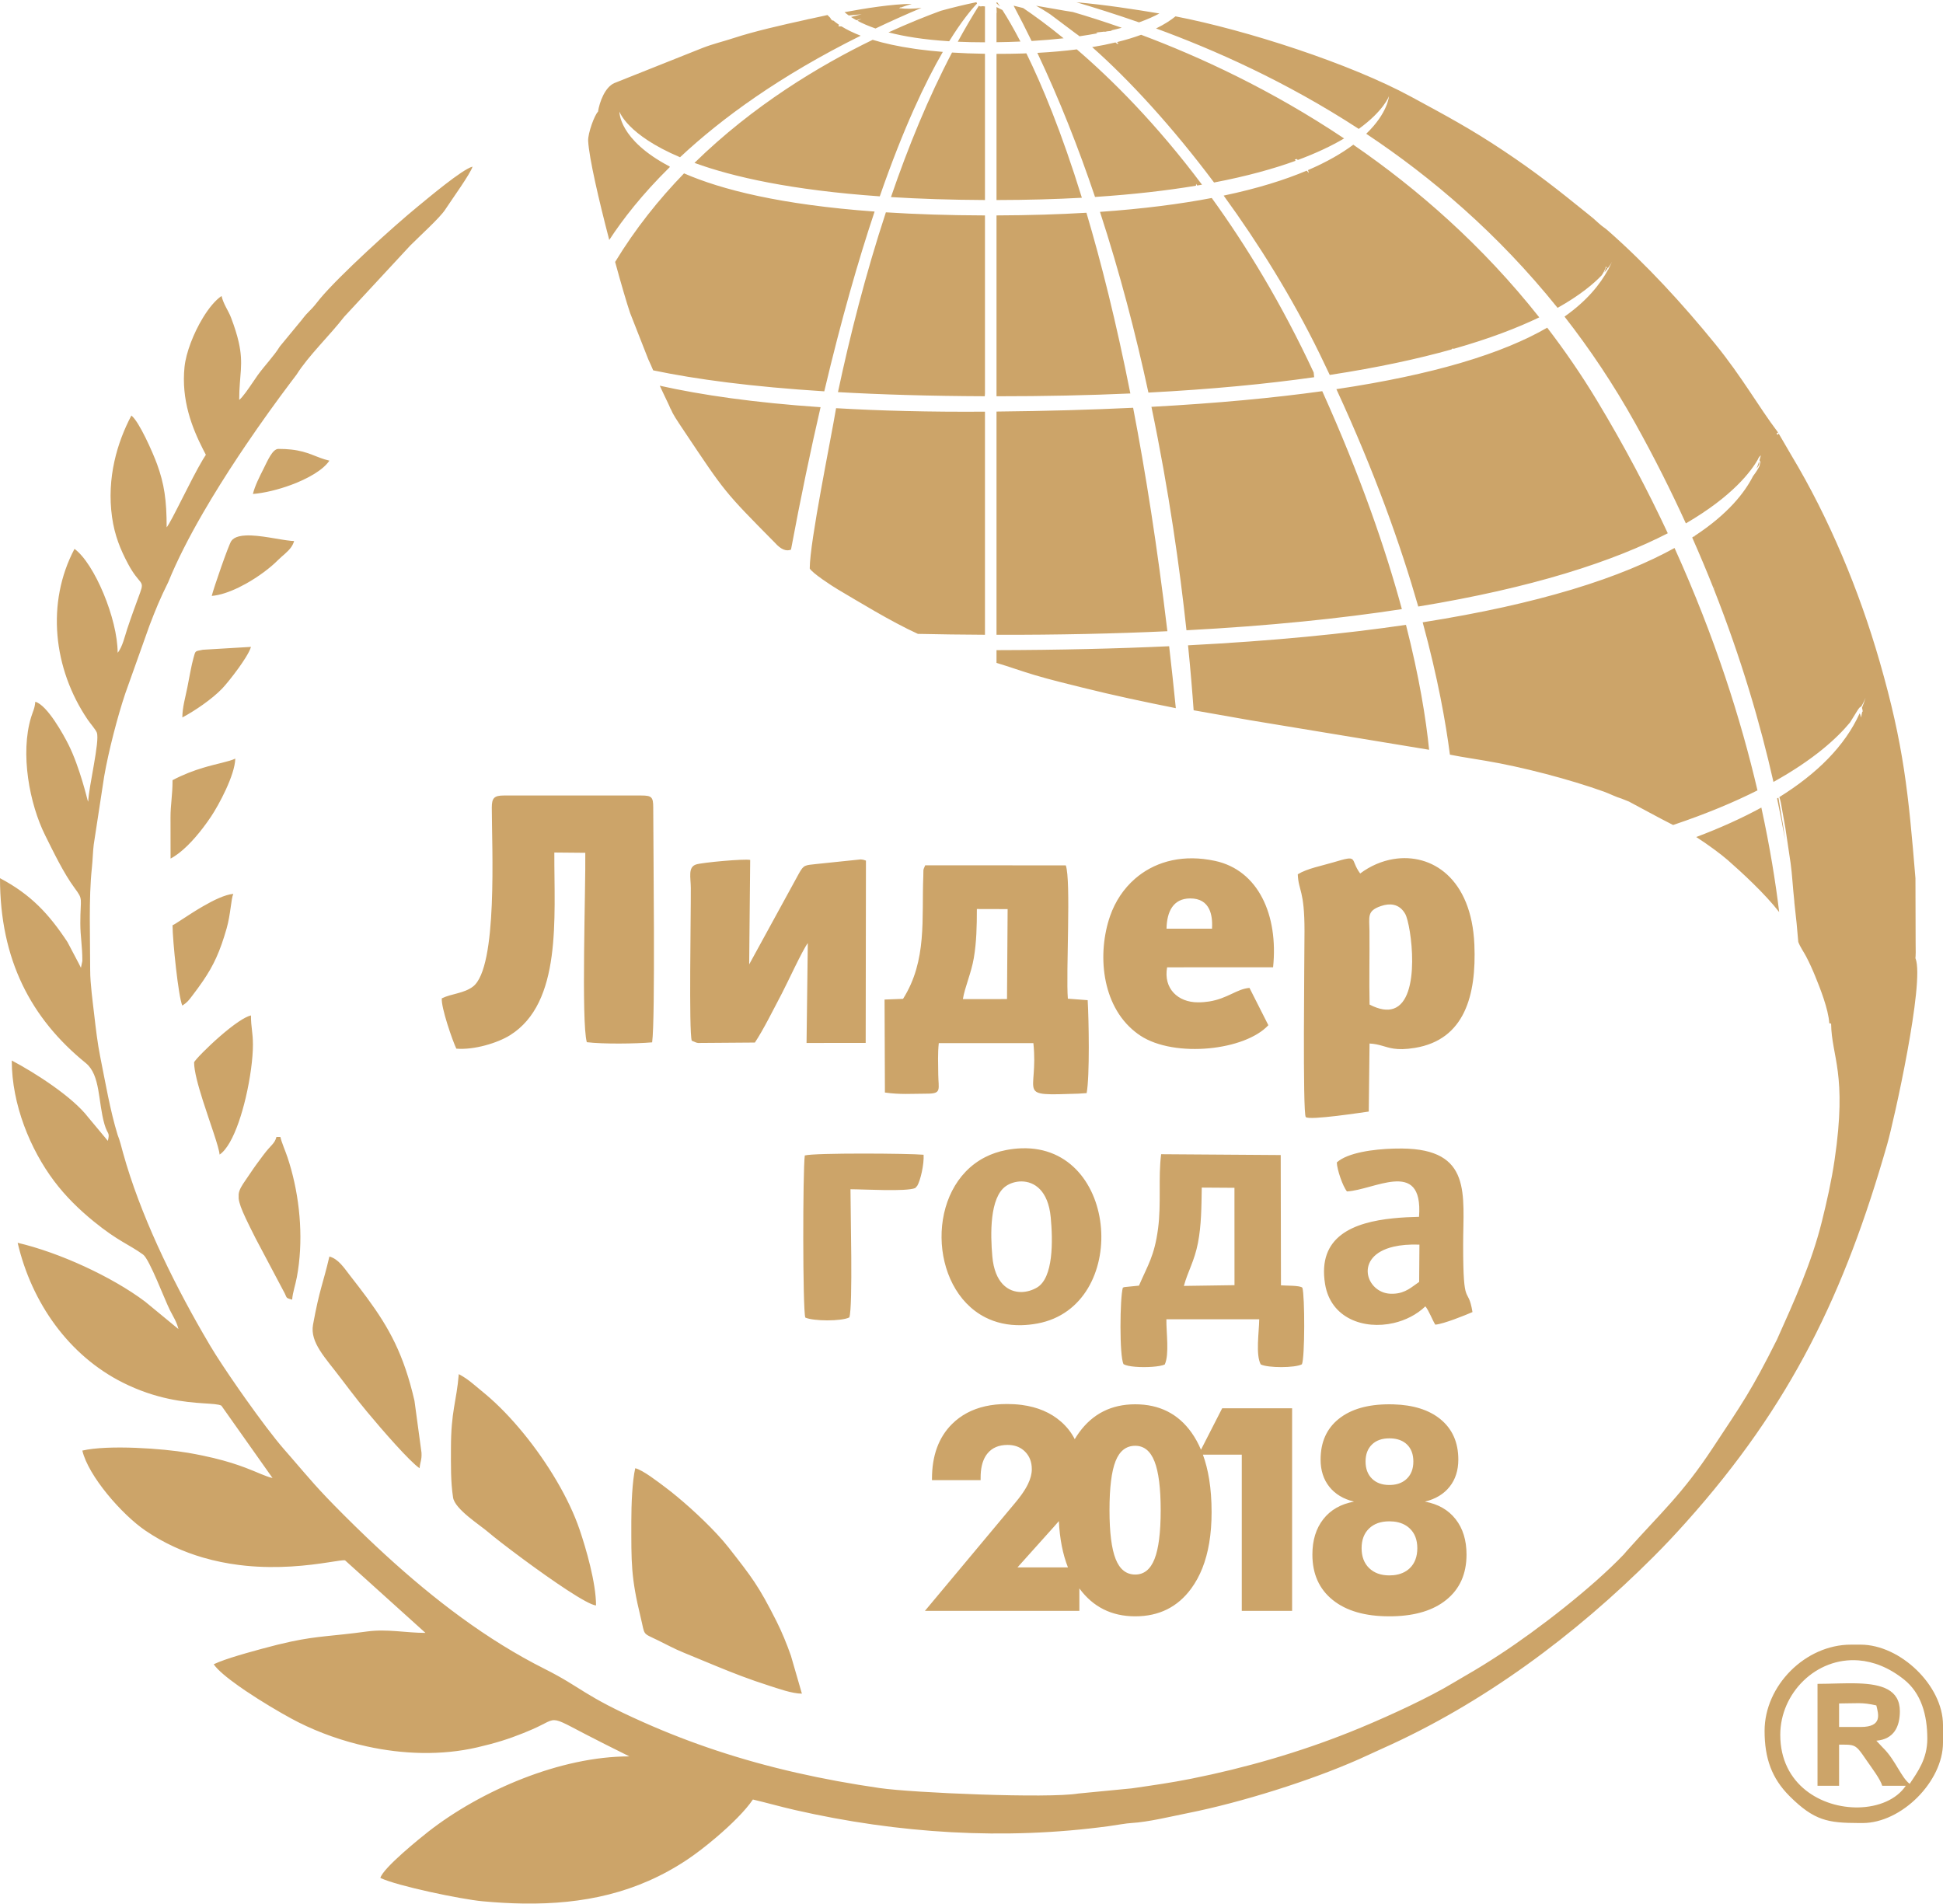 <svg
 xmlns="http://www.w3.org/2000/svg"
 xmlns:xlink="http://www.w3.org/1999/xlink"
 width="505px" height="495px">
<path fill="#cca469" fill-rule="evenodd"  
 d="M484.107,473.855 L483.065,473.853 C475.145,473.820 471.566,473.290 465.117,466.857 C460.497,462.249 458.628,457.022 458.628,449.907 C458.628,438.108 469.248,427.488 481.049,427.488 L483.065,427.488 L483.597,427.488 C493.891,427.488 505.000,438.121 505.000,448.379 L505.000,452.965 C505.000,463.066 494.210,473.855 484.107,473.855 ZM494.896,436.572 C490.959,433.416 486.909,431.877 483.065,431.575 C472.029,430.711 462.704,440.084 462.704,450.927 C462.704,463.987 473.568,469.998 483.065,469.794 C488.186,469.684 492.910,467.769 495.318,464.174 L489.203,464.174 C488.764,462.533 486.433,459.445 485.334,457.852 C484.311,456.368 483.651,455.387 483.065,454.738 C481.875,453.422 480.989,453.474 477.992,453.474 L477.992,464.174 L472.386,464.174 L472.386,437.679 C475.857,437.679 479.650,437.435 483.065,437.562 C488.995,437.783 493.789,439.124 493.789,444.812 C493.789,448.813 492.222,452.077 487.674,452.455 L489.402,454.294 C489.476,454.368 489.585,454.472 489.658,454.547 C492.656,457.613 494.225,462.117 496.337,463.665 C498.444,460.518 500.923,457.154 500.923,451.946 C500.923,445.666 499.294,440.097 494.896,436.572 ZM487.674,443.284 C485.775,442.842 484.470,442.716 483.065,442.700 C481.687,442.684 480.214,442.774 477.992,442.774 L477.992,448.889 L483.065,448.889 L483.597,448.889 C489.345,448.889 488.214,445.539 487.674,443.284 ZM90.924,331.481 C92.540,333.549 94.030,335.479 95.408,337.353 C101.164,345.187 104.951,352.063 107.727,364.104 L109.552,377.599 C109.658,379.515 109.188,379.991 109.052,381.632 C106.513,379.932 99.377,371.749 95.408,366.969 C94.485,365.858 93.734,364.930 93.251,364.311 C91.675,362.288 90.198,360.401 88.595,358.267 C84.581,352.924 80.510,348.953 81.362,344.295 C83.067,334.984 83.942,333.765 85.611,326.603 C87.978,327.235 89.468,329.618 90.924,331.481 ZM72.362,116.680 C73.619,116.680 74.709,116.741 75.674,116.847 C80.313,117.357 82.055,118.909 85.611,119.737 C83.977,122.177 80.010,124.430 75.674,126.035 C72.273,127.295 68.644,128.157 65.737,128.399 C66.216,126.341 67.491,123.838 68.448,121.938 C69.567,119.715 70.824,116.680 72.362,116.680 ZM62.030,139.439 C62.576,139.293 63.195,139.212 63.866,139.181 C67.527,139.010 72.699,140.313 75.674,140.581 C75.948,140.606 76.204,140.623 76.438,140.628 C76.279,141.223 76.011,141.747 75.674,142.225 C74.761,143.520 73.345,144.477 72.235,145.597 C70.268,147.582 67.172,149.914 63.866,151.751 C63.259,152.088 62.645,152.408 62.030,152.706 C59.605,153.882 57.158,154.718 55.036,154.894 C55.483,152.975 59.424,141.593 60.118,140.614 C60.529,140.034 61.194,139.661 62.030,139.439 ZM50.283,171.033 C50.852,169.030 50.600,169.332 52.724,168.888 L52.742,168.887 L62.030,168.332 L63.866,168.223 L65.227,168.142 C65.048,168.814 64.542,169.787 63.866,170.884 C63.334,171.745 62.697,172.683 62.030,173.614 C60.433,175.839 58.658,178.017 57.729,178.987 C56.419,180.354 54.623,181.816 52.742,183.152 C50.915,184.450 49.009,185.629 47.392,186.485 C47.392,183.881 48.200,181.188 48.706,178.628 C49.186,176.205 49.751,172.903 50.283,171.033 ZM44.317,212.453 C44.322,209.023 44.844,206.777 44.844,202.789 C47.703,201.277 50.378,200.293 52.742,199.579 C56.493,198.447 59.464,197.994 61.151,197.185 C61.055,201.498 56.845,209.279 54.839,212.273 C54.219,213.199 53.512,214.194 52.742,215.200 C50.338,218.344 47.310,221.596 44.334,223.170 C44.334,219.599 44.312,216.023 44.317,212.453 ZM47.392,261.384 C46.378,259.272 44.844,244.421 44.844,240.494 C45.433,240.336 48.928,237.790 52.742,235.580 C55.544,233.958 58.518,232.518 60.641,232.342 C60.050,233.573 59.961,237.619 58.906,241.307 C57.178,247.352 55.543,250.899 52.742,255.008 C51.921,256.212 51.000,257.465 49.947,258.844 C48.996,260.087 48.726,260.491 47.392,261.384 ZM65.022,304.998 C66.279,303.110 67.114,302.017 68.429,300.252 C70.512,297.456 71.365,297.345 71.852,295.522 L72.871,295.522 C73.239,297.103 74.098,298.947 74.719,300.808 C75.062,301.834 75.380,302.882 75.674,303.947 C78.125,312.829 78.839,322.910 77.165,331.916 C76.746,334.172 76.093,335.836 75.929,337.813 L75.674,337.744 C74.047,337.299 74.699,337.321 73.649,335.507 L66.415,321.848 C65.367,319.769 64.524,318.080 63.866,316.678 C62.755,314.309 62.173,312.759 62.030,311.527 L62.030,310.383 C62.184,309.193 62.836,308.189 63.866,306.693 C64.210,306.191 64.597,305.635 65.022,304.998 ZM57.074,300.108 C56.903,298.057 54.588,291.908 52.742,286.108 C51.488,282.165 50.449,278.383 50.449,276.160 C50.449,275.952 51.357,274.907 52.742,273.509 C55.139,271.090 58.971,267.611 62.030,265.559 C62.684,265.120 63.303,264.747 63.866,264.463 C64.371,264.208 64.830,264.025 65.227,263.932 C65.227,267.164 65.737,268.186 65.737,271.575 C65.737,275.108 65.049,280.296 63.866,285.318 C63.344,287.529 62.727,289.708 62.030,291.699 C60.649,295.642 58.955,298.849 57.074,300.108 ZM456.528,121.808 C456.809,121.124 457.031,120.494 457.213,119.921 C457.374,120.756 457.025,121.168 456.528,121.808 ZM417.796,69.832 C417.564,70.131 417.294,70.460 416.977,70.820 C417.153,70.378 417.305,69.928 417.398,69.459 C417.521,69.571 417.666,69.711 417.796,69.832 ZM490.520,297.349 C479.470,336.029 465.601,365.115 438.122,395.776 C435.270,398.960 432.765,401.632 429.709,404.687 C409.397,424.997 385.588,442.757 359.265,454.500 C357.308,455.373 355.539,456.225 353.317,457.215 C340.860,462.768 322.584,468.515 308.767,471.265 C304.441,472.126 298.522,473.592 294.034,473.855 C292.870,473.898 289.784,474.445 288.211,474.659 C261.053,478.353 233.395,476.577 206.693,470.487 C202.694,469.576 199.228,468.567 195.681,467.741 C193.757,470.614 190.028,474.274 186.253,477.496 C183.526,479.825 180.774,481.925 178.664,483.335 C165.603,492.061 151.562,495.000 136.057,494.783 C132.582,494.734 129.032,494.527 125.404,494.191 C119.909,493.681 103.265,490.235 98.860,488.122 C99.549,485.541 109.216,477.743 111.305,476.108 C118.073,470.811 126.749,465.832 136.057,462.220 C145.024,458.741 154.577,456.531 163.577,456.531 L157.123,453.304 C141.304,445.384 146.076,446.171 138.248,449.547 C137.497,449.871 136.770,450.175 136.057,450.463 C132.223,452.012 128.774,453.091 124.034,454.188 C114.746,456.337 104.788,456.002 95.408,453.949 C89.092,452.567 83.037,450.407 77.625,447.701 C77.080,447.429 76.420,447.082 75.674,446.677 C72.557,444.984 67.939,442.257 63.866,439.509 C63.238,439.086 62.624,438.663 62.030,438.242 C59.024,436.114 56.539,434.068 55.545,432.584 C57.124,431.826 59.577,431.007 62.030,430.269 C62.646,430.083 63.263,429.903 63.866,429.730 C65.360,429.300 66.769,428.916 67.880,428.612 C71.002,427.758 73.508,427.144 75.674,426.685 C82.723,425.190 86.158,425.324 95.408,424.064 L95.432,424.061 C100.620,423.354 105.490,424.431 110.580,424.431 L95.408,410.741 L89.687,405.579 C88.774,405.342 83.355,406.717 75.674,407.174 C72.143,407.384 68.135,407.400 63.866,406.977 C63.259,406.916 62.646,406.846 62.030,406.768 C59.020,406.384 55.900,405.771 52.742,404.849 C47.760,403.393 42.685,401.168 37.801,397.845 C31.678,393.679 22.936,383.628 21.403,377.046 C28.158,375.472 42.479,376.523 48.855,377.620 C50.247,377.860 51.539,378.107 52.742,378.358 C56.681,379.180 59.665,380.048 62.030,380.863 C62.687,381.089 63.297,381.311 63.866,381.528 C67.033,382.731 68.940,383.738 70.833,384.179 L63.866,374.319 L62.030,371.721 L57.541,365.369 C56.802,364.971 55.133,364.910 52.742,364.748 C48.063,364.433 40.615,363.735 31.934,359.383 C17.914,352.356 8.226,338.655 4.587,323.037 C15.377,325.550 29.079,331.835 37.710,338.322 L46.373,345.456 C45.935,343.576 45.038,342.270 44.161,340.534 C42.800,337.841 38.857,327.304 37.195,326.098 C33.514,323.428 30.721,322.663 24.388,317.504 C20.550,314.378 17.049,310.961 14.042,306.958 C7.908,298.791 3.058,287.123 3.058,275.651 C9.172,278.886 18.845,285.080 22.932,290.427 L28.028,296.541 C28.613,294.186 27.974,295.037 27.166,292.270 C25.446,286.378 26.169,279.462 22.279,276.304 C8.032,264.739 0.000,249.423 0.000,228.265 C8.086,232.543 12.739,237.604 17.538,244.867 L20.528,250.540 C20.552,250.590 20.941,251.379 21.035,251.562 L21.403,249.790 C21.403,245.771 20.880,243.447 20.876,240.002 C20.869,233.153 21.739,233.995 19.377,230.801 C16.554,226.985 13.839,221.345 11.712,217.065 C7.684,208.960 5.195,195.895 8.086,186.417 C8.551,184.891 9.025,184.184 9.173,182.408 C12.271,183.236 16.555,191.048 17.836,193.617 C20.735,199.428 22.771,208.065 22.778,208.038 C22.799,207.968 22.862,208.285 22.932,208.394 C23.015,204.658 26.011,192.538 25.159,190.406 C24.837,189.599 23.461,188.042 22.823,187.103 C13.805,173.832 11.964,156.650 19.364,142.666 C24.558,146.470 30.576,160.884 30.576,169.670 C31.809,168.251 32.491,165.197 33.059,163.491 C34.155,160.196 35.237,157.258 36.424,154.029 C37.646,150.709 36.278,152.175 33.289,146.577 C31.293,142.838 29.791,139.155 29.125,134.435 C27.680,124.177 30.500,114.902 34.143,108.018 C36.119,109.466 39.745,117.674 40.836,120.688 C42.685,125.792 43.315,129.956 43.315,137.061 C44.540,135.652 49.606,124.654 52.742,119.424 C53.013,118.973 53.269,118.564 53.507,118.209 C53.255,117.733 52.999,117.241 52.742,116.735 C49.952,111.238 47.059,104.001 47.963,95.342 C48.347,91.667 50.303,86.603 52.742,82.594 C54.256,80.107 55.956,78.027 57.584,76.937 C58.099,79.149 59.335,80.674 60.067,82.607 C61.010,85.101 61.632,87.130 62.030,88.878 C63.375,94.781 62.170,97.472 62.170,103.942 C62.600,103.627 63.210,102.890 63.866,102.004 C64.989,100.488 66.248,98.538 66.971,97.533 C68.808,94.979 71.214,92.537 72.724,90.062 L75.674,86.484 L77.571,84.184 C78.752,82.829 79.021,82.224 80.385,80.883 C81.801,79.490 81.992,79.058 83.213,77.597 C85.729,74.588 90.482,69.905 95.408,65.320 C100.345,60.725 105.455,56.229 108.659,53.616 C111.273,51.485 120.086,44.036 122.811,43.309 C122.341,45.066 117.304,52.034 115.683,54.525 C114.341,56.588 109.181,61.267 106.631,63.817 L95.408,75.924 L89.472,82.327 C85.683,87.226 80.195,92.421 77.062,97.394 C76.605,97.993 76.142,98.605 75.674,99.225 C71.925,104.200 67.862,109.832 63.866,115.733 C63.251,116.639 62.639,117.552 62.030,118.470 C58.779,123.367 55.613,128.403 52.742,133.365 C49.142,139.588 46.007,145.693 43.753,151.256 C41.587,155.626 40.507,158.273 38.845,162.616 L32.545,180.302 C30.562,186.214 28.203,195.273 27.071,201.833 L24.366,219.509 C24.131,221.354 24.116,223.346 23.873,225.640 C23.036,233.542 23.441,243.594 23.441,252.346 C23.441,255.592 24.125,260.607 24.503,263.889 C24.897,267.315 25.360,271.255 26.032,274.590 C27.437,281.564 28.599,288.538 30.576,295.010 C31.077,296.138 31.674,298.561 31.993,299.709 C36.364,315.458 44.479,332.218 52.742,346.558 C53.390,347.681 54.038,348.790 54.685,349.882 C56.222,352.475 58.978,356.642 62.030,361.025 C62.633,361.890 63.247,362.764 63.866,363.636 C67.489,368.742 71.268,373.780 73.777,376.650 C74.462,377.434 75.090,378.157 75.674,378.832 C80.680,384.617 82.456,386.884 89.305,393.733 C91.308,395.735 93.342,397.727 95.408,399.700 C107.719,411.459 121.180,422.528 136.057,430.870 C137.852,431.876 139.666,432.842 141.502,433.765 C151.516,438.801 151.350,440.596 167.319,447.696 C173.569,450.474 179.861,452.900 186.253,455.018 C199.773,459.499 213.740,462.607 228.714,464.774 C237.159,465.997 272.420,467.509 280.265,466.186 L294.187,464.840 C299.708,464.037 304.267,463.400 309.534,462.351 C323.744,459.518 337.767,455.447 350.887,450.199 C358.308,447.231 368.398,442.676 375.219,438.861 C377.150,437.781 378.927,436.680 380.687,435.667 C384.150,433.676 386.576,432.162 389.833,430.034 C399.808,423.517 413.728,412.715 421.981,404.094 L422.457,403.551 C422.526,403.472 422.618,403.352 422.687,403.271 C431.793,393.050 437.145,388.505 445.176,376.334 C452.793,364.792 455.160,361.560 461.855,348.173 C466.340,338.168 470.851,328.238 473.509,317.535 C474.771,312.451 476.005,307.058 476.825,301.489 C480.149,278.926 476.040,274.765 475.919,266.069 L475.444,265.968 C475.230,262.330 473.036,256.800 471.812,253.806 C471.114,252.100 470.338,250.344 469.404,248.570 C468.812,247.446 467.895,246.179 467.387,244.836 C467.141,241.755 466.814,238.376 466.381,234.722 C466.372,234.547 466.356,234.369 466.348,234.195 C465.977,230.856 465.781,227.085 465.401,224.425 C464.889,220.841 464.531,218.527 464.015,215.096 L462.843,208.578 C462.712,207.960 462.580,207.522 462.466,207.183 C472.180,201.132 479.492,193.944 483.337,185.412 C483.461,185.584 483.576,185.953 483.699,186.503 L484.000,185.000 L484.144,184.952 C484.085,184.499 484.020,184.189 483.941,183.979 C484.284,183.117 484.604,182.246 484.877,181.357 C484.965,181.124 485.000,181.000 485.000,181.000 C484.964,181.121 484.914,181.237 484.877,181.357 C484.715,181.786 484.370,182.591 483.730,183.694 C483.311,183.555 482.545,185.077 480.842,187.778 C477.455,191.874 471.442,197.418 460.935,203.246 C457.564,188.310 452.638,171.362 445.439,153.120 L445.579,152.553 L445.558,152.505 L445.417,153.065 C443.688,148.686 441.813,144.226 439.814,139.709 C440.011,139.583 440.211,139.456 440.404,139.329 C440.432,139.378 440.466,139.447 440.496,139.504 L440.532,139.468 C440.500,139.417 440.464,139.352 440.434,139.309 C449.250,133.522 453.487,127.960 455.630,123.759 C456.385,122.761 456.971,121.851 457.315,121.081 L457.541,120.064 C457.462,119.919 457.387,119.771 457.307,119.626 C457.453,119.144 457.566,118.721 457.663,118.337 L457.231,118.769 C457.165,118.897 457.116,119.003 457.039,119.143 C457.018,119.104 456.994,119.066 456.972,119.028 L456.928,119.072 C456.948,119.118 456.979,119.175 456.996,119.219 C455.185,122.481 450.336,128.958 438.168,136.042 C434.295,127.551 429.935,118.852 425.000,110.000 C419.354,99.873 413.172,90.675 406.632,82.297 C412.529,78.123 415.887,73.891 417.992,70.016 C417.995,70.018 417.998,70.021 418.000,70.023 L418.000,70.000 L418.133,69.967 C418.109,69.946 418.080,69.918 418.056,69.897 C418.396,69.264 418.707,68.640 418.987,68.028 C418.924,68.160 418.610,68.771 417.869,69.737 C417.696,69.588 417.509,69.420 417.351,69.292 C417.221,69.990 416.840,70.760 416.291,71.565 C414.214,73.745 410.679,76.738 404.828,80.020 C389.415,60.821 372.121,46.097 355.093,34.772 C360.742,29.340 361.000,25.000 361.000,25.000 C361.000,25.000 359.679,28.776 353.151,33.504 C334.149,21.135 315.585,12.934 300.471,7.396 C302.662,6.326 304.304,5.247 305.526,4.252 C324.054,7.839 350.896,16.536 366.736,25.133 C375.769,30.035 382.149,33.418 390.853,39.233 C399.422,44.957 404.842,49.269 412.693,55.609 C413.933,56.610 414.237,56.837 415.441,57.957 C416.550,58.987 416.893,59.039 417.984,60.000 C427.979,68.802 437.293,78.960 445.730,89.324 C452.853,98.075 456.907,105.504 462.135,112.415 C461.986,112.513 461.853,112.613 461.711,112.711 L462.000,113.000 L462.008,113.036 C462.104,112.927 462.199,112.820 462.299,112.697 L465.601,118.369 C475.425,134.718 483.233,153.538 488.516,171.886 C494.809,193.742 496.002,206.097 497.839,228.292 L497.873,240.470 L497.886,245.090 C497.929,247.084 497.920,248.362 497.827,249.118 C497.842,249.127 497.859,249.140 497.874,249.149 C500.279,255.374 492.173,291.562 490.520,297.349 ZM279.771,0.586 C287.296,1.250 294.629,2.385 301.334,3.504 C299.966,4.241 298.230,5.032 296.047,5.816 C289.852,3.654 284.336,1.944 279.771,0.586 ZM288.772,7.909 L289.000,8.000 L287.759,8.138 C287.582,8.177 287.420,8.217 287.239,8.256 C287.151,8.250 287.063,8.232 286.975,8.225 L284.858,8.460 C284.992,8.523 285.141,8.588 285.266,8.649 C283.801,8.927 282.235,9.187 280.566,9.428 C280.387,9.279 280.213,9.142 280.035,8.996 L280.000,9.000 L272.919,3.689 C271.652,2.855 270.436,2.110 269.292,1.490 C272.537,2.011 276.354,2.761 278.847,3.122 C282.592,4.215 286.879,5.577 291.551,7.217 C290.681,7.454 289.743,7.683 288.772,7.909 ZM268.121,10.653 C266.613,7.562 265.064,4.496 263.447,1.475 C264.235,1.659 265.068,1.868 265.921,2.089 C268.561,3.868 272.155,6.460 276.439,9.954 C273.882,10.238 271.120,10.477 268.121,10.653 ZM259.000,10.972 L259.000,3.288 C259.020,3.315 259.036,3.336 259.057,3.365 L259.000,2.180 L259.000,1.832 L260.531,2.604 C261.741,4.489 263.336,7.177 265.217,10.797 C263.241,10.883 261.165,10.941 259.000,10.972 ZM259.000,0.607 C259.069,0.616 259.152,0.632 259.223,0.643 C259.435,0.946 259.671,1.291 259.934,1.685 L259.000,0.856 L259.000,0.607 ZM269.678,344.004 C268.228,344.275 266.842,344.417 265.514,344.449 C261.912,344.536 258.763,343.783 256.076,342.413 C241.296,334.874 240.565,308.654 256.076,300.765 C257.707,299.936 259.516,299.309 261.508,298.927 C262.900,298.661 264.235,298.514 265.514,298.473 C290.983,297.652 293.710,339.504 269.678,344.004 ZM273.091,316.412 C272.433,309.411 268.811,307.107 265.514,307.084 C263.978,307.073 262.513,307.557 261.451,308.293 C257.173,311.256 257.405,320.904 257.915,326.603 C258.526,333.439 262.016,335.894 265.514,335.829 C266.898,335.803 268.283,335.382 269.492,334.682 C273.826,332.172 273.659,322.463 273.091,316.412 ZM327.674,354.647 C326.317,352.153 327.239,346.246 327.282,342.910 L314.277,342.910 L303.152,342.910 C303.095,346.336 303.968,351.996 302.725,354.674 C301.429,355.266 297.785,355.496 295.019,355.256 C293.711,355.143 292.599,354.925 292.026,354.590 C290.908,352.612 291.063,337.272 291.838,334.691 C291.964,334.629 292.137,334.578 292.237,334.552 L295.019,334.272 L296.025,334.171 C298.376,328.719 300.035,326.474 300.985,319.369 C301.848,312.917 301.006,306.181 301.787,300.012 L314.277,300.099 L332.867,300.228 L332.931,334.088 C334.045,334.211 337.963,334.073 338.499,334.723 C339.148,336.831 339.159,352.982 338.372,354.619 C336.551,355.586 329.551,355.592 327.674,354.647 ZM320.843,308.742 L314.277,308.699 L312.346,308.687 C312.266,313.550 312.258,318.444 311.356,323.073 C310.425,327.849 308.731,330.436 307.699,334.242 L314.277,334.146 L320.854,334.049 L320.843,308.742 ZM415.000,104.000 C422.149,115.848 428.246,127.428 433.471,138.609 C426.657,142.113 417.991,145.685 406.955,149.024 L406.476,149.167 C396.072,152.289 383.582,155.199 368.614,157.654 C364.073,141.803 357.339,122.811 347.335,101.150 C360.184,99.234 370.713,96.942 379.369,94.415 L379.661,94.331 C389.285,91.503 396.573,88.384 402.135,85.171 C406.643,91.061 410.963,97.310 415.000,104.000 ZM400.067,82.490 C394.434,85.203 387.187,88.013 377.891,90.653 L377.473,90.603 C377.378,90.695 377.309,90.766 377.245,90.833 C368.572,93.264 358.140,95.542 345.611,97.456 C344.758,95.651 343.899,93.840 343.000,92.000 C335.819,77.294 327.111,63.317 318.040,50.842 C326.949,48.970 334.014,46.728 339.612,44.357 L340.184,44.954 C340.024,44.389 340.023,44.357 339.927,44.225 C344.970,42.063 348.810,39.799 351.729,37.614 C368.434,49.087 385.263,63.777 400.067,82.490 ZM312.411,48.005 C311.995,48.077 311.574,48.149 311.151,48.220 C311.062,48.089 310.976,47.944 310.891,47.782 C310.853,47.871 310.869,48.025 310.859,48.071 C310.851,48.104 310.840,48.198 310.828,48.275 C303.265,49.530 294.580,50.542 284.608,51.193 C280.333,38.521 275.376,25.907 269.613,13.742 C273.380,13.540 276.789,13.229 279.875,12.835 C289.003,20.672 300.533,32.157 312.411,48.005 ZM259.000,14.000 C261.387,14.002 263.681,13.973 265.847,13.903 L266.464,13.877 C266.565,13.874 266.662,13.869 266.763,13.865 C270.815,22.120 275.895,34.270 281.187,51.400 C274.384,51.776 266.996,51.984 259.000,51.996 L259.000,14.000 ZM259.000,55.992 C267.472,55.965 275.248,55.723 282.371,55.299 C286.205,68.186 290.112,83.718 293.788,102.272 C283.117,102.750 271.540,103.006 259.000,102.998 L259.000,55.992 ZM259.000,106.978 C271.849,106.849 283.657,106.511 294.509,105.991 C297.749,122.841 300.788,142.094 303.410,164.073 C289.828,164.704 275.059,165.034 259.000,165.000 L259.000,106.978 ZM268.879,175.458 C265.489,174.448 262.206,173.262 259.000,172.300 L259.000,168.992 C275.261,168.958 290.175,168.601 303.869,167.973 C304.471,173.192 305.053,178.547 305.605,184.071 C297.389,182.431 289.385,180.737 281.394,178.739 C277.323,177.721 273.118,176.721 268.879,175.458 ZM371.438,194.885 L324.816,187.189 L310.234,184.619 C309.905,179.940 309.437,174.246 308.780,167.735 C330.760,166.599 349.487,164.752 365.421,162.414 C368.899,176.024 370.632,186.925 371.438,194.885 ZM285.893,55.070 C297.190,54.279 306.788,53.023 314.943,51.463 C323.970,63.942 333.098,78.924 341.436,96.815 L341.557,98.051 C329.226,99.794 314.965,101.184 298.483,102.043 C295.211,86.890 291.079,70.973 285.893,55.070 ZM364.356,158.327 C348.506,160.757 329.989,162.678 308.371,163.824 C306.660,147.895 303.850,127.721 299.266,105.748 C316.418,104.817 331.101,103.423 343.665,101.678 C353.624,123.782 360.124,142.717 364.356,158.327 ZM311.343,260.534 C312.418,260.535 313.389,260.452 314.277,260.310 C319.073,259.542 321.446,257.053 324.749,256.781 L329.655,266.480 C326.597,269.768 320.610,271.874 314.277,272.478 C307.745,273.101 300.844,272.127 296.406,269.202 C295.924,268.884 295.462,268.548 295.019,268.196 C286.217,261.197 285.165,247.723 288.537,238.053 C289.838,234.324 292.045,230.972 295.019,228.391 C299.710,224.322 306.309,222.171 314.277,223.481 C314.784,223.564 315.296,223.660 315.814,223.772 C327.013,226.190 332.294,237.801 330.885,251.417 L314.277,251.426 L303.340,251.432 C302.344,256.953 306.161,260.531 311.343,260.534 ZM314.277,241.396 L315.012,241.396 C315.132,239.401 314.921,237.652 314.277,236.312 C313.436,234.562 311.858,233.510 309.320,233.524 C304.936,233.548 303.274,236.918 303.187,241.396 L314.277,241.396 ZM296.590,9.042 C311.754,14.721 330.390,23.304 349.343,35.988 C346.212,37.837 342.263,39.751 337.305,41.584 L337.032,41.323 L336.488,41.504 C336.576,41.589 336.663,41.680 336.752,41.789 C331.076,43.850 324.101,45.802 315.541,47.437 C304.708,32.974 293.517,20.785 283.862,12.246 C286.063,11.881 288.087,11.475 289.922,11.032 C290.060,11.154 290.217,11.279 290.383,11.404 L290.710,11.322 C290.573,11.197 290.435,11.071 290.315,10.941 C292.696,10.353 294.770,9.711 296.590,9.042 ZM423.458,208.394 C423.457,208.390 423.456,208.386 423.456,208.382 L421.475,207.590 C419.919,207.135 418.312,206.287 416.907,205.781 C407.981,202.571 395.549,199.330 386.200,197.760 C383.826,197.362 381.912,197.052 379.642,196.675 C378.800,196.535 377.828,196.339 376.842,196.154 C375.773,187.856 373.710,176.242 369.765,161.754 C385.098,159.342 397.722,156.467 408.138,153.353 L408.715,153.183 C419.961,149.785 428.587,146.108 435.225,142.437 C445.784,165.742 452.517,187.187 456.780,205.440 C450.800,208.456 443.574,211.507 434.853,214.438 C431.335,212.678 425.383,209.403 423.458,208.394 ZM462.318,207.866 L463.453,214.647 C463.660,216.028 463.818,217.196 463.966,218.335 C463.360,214.884 462.667,211.280 461.876,207.540 C461.984,207.474 462.096,207.409 462.204,207.343 C462.239,207.501 462.277,207.672 462.318,207.866 ZM449.060,223.565 C447.348,222.060 443.805,219.444 440.864,217.567 C446.961,215.265 452.645,212.720 457.787,209.907 C460.021,220.146 461.485,229.295 462.422,237.070 C458.643,232.203 452.681,226.748 449.060,223.565 ZM339.049,242.023 C339.066,231.265 337.476,231.632 337.303,227.246 C339.787,225.728 343.558,225.042 346.498,224.160 C353.363,222.101 350.700,223.217 353.519,227.044 C356.163,225.061 359.155,223.786 362.197,223.288 C372.079,221.672 382.489,228.276 383.203,245.567 C383.743,258.634 380.721,270.229 367.762,272.370 C365.241,272.786 363.551,272.762 362.197,272.559 C359.944,272.219 358.624,271.380 355.955,271.239 L355.753,288.923 C354.649,289.059 340.242,291.304 339.380,290.349 C338.546,289.425 339.038,248.873 339.049,242.023 ZM355.964,261.115 C358.584,262.475 360.623,262.711 362.197,262.169 C369.498,259.654 366.764,240.299 365.238,237.573 C364.511,236.274 363.490,235.455 362.197,235.185 C361.238,234.984 360.129,235.086 358.879,235.520 C355.229,236.788 355.904,238.252 355.935,242.014 C355.987,248.368 355.829,254.772 355.964,261.115 ZM378.317,394.863 C380.216,397.280 381.159,400.341 381.159,404.072 C381.159,409.105 379.395,413.047 375.867,415.873 C372.547,418.544 367.990,419.953 362.197,420.110 C361.834,420.120 361.466,420.125 361.093,420.125 C354.796,420.125 349.896,418.712 346.380,415.873 C342.864,413.047 341.101,409.105 341.101,404.072 C341.101,400.341 342.044,397.280 343.943,394.863 C345.829,392.458 348.487,390.933 351.917,390.314 C349.136,389.632 347.005,388.343 345.498,386.446 C343.992,384.549 343.232,382.194 343.232,379.381 C343.232,374.856 344.800,371.336 347.948,368.807 C351.097,366.278 355.470,365.014 361.093,365.014 C361.467,365.014 361.835,365.020 362.197,365.031 C367.316,365.187 371.347,366.446 374.299,368.820 C377.447,371.361 379.028,374.881 379.028,379.381 C379.028,382.194 378.268,384.549 376.761,386.446 C375.254,388.343 373.123,389.632 370.342,390.314 C373.772,390.933 376.431,392.458 378.317,394.863 ZM365.687,375.463 C364.801,374.607 363.638,374.095 362.197,373.926 C361.846,373.885 361.478,373.865 361.093,373.865 C359.182,373.865 357.675,374.398 356.573,375.476 C355.470,376.554 354.919,378.029 354.919,379.889 C354.919,381.748 355.470,383.235 356.585,384.339 C357.700,385.442 359.207,385.987 361.093,385.987 C361.477,385.987 361.845,385.965 362.197,385.921 C363.599,385.746 364.749,385.223 365.650,384.351 C366.777,383.260 367.341,381.773 367.341,379.889 C367.341,378.005 366.790,376.529 365.687,375.463 ZM366.422,397.305 C365.334,396.265 363.926,395.662 362.197,395.487 C361.843,395.451 361.475,395.433 361.093,395.433 C358.876,395.433 357.112,396.052 355.825,397.305 C354.539,398.544 353.890,400.255 353.890,402.412 C353.890,404.581 354.539,406.316 355.838,407.580 C357.148,408.857 358.900,409.489 361.093,409.489 C361.475,409.489 361.843,409.471 362.197,409.435 C363.926,409.257 365.334,408.644 366.422,407.605 C367.721,406.341 368.370,404.605 368.370,402.412 C368.370,400.255 367.721,398.544 366.422,397.305 ZM373.047,344.316 C372.358,343.270 371.404,340.695 370.469,339.551 C368.221,341.715 365.287,343.188 362.197,343.898 C354.503,345.664 345.841,342.682 344.392,333.739 C342.384,321.348 351.771,317.704 362.197,316.658 C364.390,316.438 366.629,316.333 368.817,316.285 C369.407,308.374 366.319,306.770 362.197,307.122 C358.343,307.452 353.585,309.492 350.086,309.684 C348.976,308.337 347.511,304.027 347.442,302.146 C350.310,299.555 357.114,298.703 362.197,298.553 C362.961,298.530 363.687,298.523 364.354,298.529 C382.677,298.681 380.283,310.490 380.282,323.546 C380.281,340.755 381.510,333.756 382.708,341.042 C380.805,341.872 375.216,344.134 373.047,344.316 ZM362.197,324.047 C351.811,326.472 355.031,335.984 361.323,336.272 C361.627,336.286 361.918,336.287 362.197,336.275 C365.385,336.142 366.994,334.432 368.849,333.204 L368.921,323.509 C366.228,323.414 364.008,323.624 362.197,324.047 ZM265.514,418.712 L256.076,418.712 L240.391,418.712 L256.076,399.932 L263.985,390.462 C264.554,389.778 265.064,389.121 265.514,388.490 C266.198,387.532 266.745,386.634 267.158,385.789 C267.832,384.401 268.175,383.099 268.175,381.897 C268.175,380.025 267.599,378.513 266.435,377.335 C266.150,377.046 265.843,376.793 265.514,376.576 C264.504,375.907 263.290,375.575 261.866,375.575 C259.612,375.575 257.885,376.307 256.684,377.757 C256.461,378.024 256.258,378.313 256.076,378.625 C255.271,380.005 254.871,381.821 254.871,384.066 L254.871,384.723 L242.229,384.723 L242.229,384.364 C242.229,378.339 243.968,373.592 247.448,370.133 C249.766,367.837 252.641,366.300 256.076,365.527 C257.814,365.136 259.694,364.940 261.719,364.940 C263.045,364.940 264.310,365.018 265.514,365.173 C269.662,365.710 273.089,367.168 275.795,369.551 C277.295,370.872 278.474,372.381 279.331,374.077 C279.687,373.479 280.065,372.904 280.466,372.352 C284.011,367.466 288.862,365.024 295.019,365.014 L295.056,365.014 C301.328,365.014 306.204,367.468 309.683,372.365 C310.632,373.704 311.452,375.191 312.142,376.824 L314.277,372.651 L317.650,366.055 L335.829,366.055 L335.829,418.712 L322.746,418.712 L322.746,378.104 L314.277,378.104 L312.646,378.104 C313.358,380.055 313.902,382.198 314.277,384.535 C314.693,387.131 314.902,389.965 314.902,393.040 C314.902,395.937 314.693,398.619 314.277,401.088 C313.481,405.805 311.925,409.741 309.610,412.898 C306.081,417.720 301.230,420.125 295.056,420.125 L295.019,420.125 C288.903,420.115 284.075,417.692 280.536,412.869 L280.536,418.712 L265.514,418.712 ZM275.205,395.373 C274.800,395.856 274.372,396.347 273.921,396.846 L265.514,406.221 L264.451,407.407 L265.514,407.407 L277.566,407.407 C276.218,403.977 275.431,399.966 275.205,395.373 ZM289.972,405.250 C291.032,407.913 292.711,409.252 295.019,409.266 L295.056,409.266 C297.335,409.266 299.001,407.928 300.066,405.238 C301.132,402.548 301.671,398.321 301.671,392.532 C301.671,386.793 301.132,382.579 300.066,379.864 C299.001,377.149 297.335,375.798 295.056,375.798 L295.019,375.798 C292.686,375.812 290.995,377.138 289.948,379.777 C288.894,382.417 288.367,386.681 288.367,392.532 C288.367,398.346 288.907,402.585 289.972,405.250 ZM277.006,224.932 C278.412,228.787 277.010,252.952 277.543,259.584 L282.695,259.972 C282.992,265.072 283.254,279.636 282.429,284.129 L280.273,284.271 C263.638,284.817 269.992,284.744 268.584,271.136 L265.514,271.136 L256.076,271.136 L243.996,271.136 C243.708,273.801 243.828,276.545 243.858,279.231 C243.901,283.152 244.810,284.271 241.034,284.271 C236.831,284.282 234.001,284.549 229.996,283.979 L229.904,259.806 L234.708,259.626 C241.021,249.615 239.515,238.783 239.975,227.724 C240.053,225.846 239.807,226.423 240.465,224.920 L256.076,224.925 L265.514,224.928 L277.006,224.932 ZM256.076,236.284 L253.894,236.278 C253.895,240.704 253.807,244.862 253.099,249.032 C252.431,252.963 250.753,256.607 250.262,259.691 L256.076,259.687 L261.728,259.684 L261.890,236.298 L256.076,236.284 ZM217.755,153.204 C216.175,152.274 211.082,148.940 210.457,147.761 C210.457,140.838 215.972,114.125 217.303,106.097 C228.663,106.770 241.495,107.105 256.000,107.004 L256.000,164.992 C249.965,164.962 244.160,164.883 238.563,164.761 C231.596,161.594 222.627,156.068 217.755,153.204 ZM217.792,101.925 C220.888,87.371 224.963,71.246 230.247,55.190 C237.945,55.683 246.495,55.968 256.000,55.995 L256.000,102.264 C255.984,102.527 255.966,102.754 255.948,102.993 C241.642,102.936 228.992,102.558 217.792,101.925 ZM247.438,13.656 C250.085,13.824 252.930,13.936 256.000,13.981 L256.000,51.993 C247.044,51.953 238.926,51.682 231.570,51.228 C236.011,38.253 241.256,25.435 247.438,13.656 ZM248.946,10.824 C250.693,7.621 252.512,4.503 254.406,1.490 C254.844,1.847 255.106,1.547 255.614,1.623 C255.643,1.627 255.778,1.646 255.801,1.652 C255.894,1.676 255.954,1.666 256.000,1.645 L256.000,10.996 C253.492,10.997 251.147,10.943 248.949,10.844 L248.946,10.824 ZM230.925,8.413 C236.226,5.990 240.886,4.137 244.536,2.801 C247.643,1.948 250.763,1.188 253.774,0.570 L253.939,0.912 C252.326,2.615 249.828,5.669 246.702,10.724 C240.092,10.310 234.936,9.463 230.925,8.413 ZM220.603,4.020 C220.189,3.727 219.827,3.441 219.500,3.163 C224.698,2.200 231.951,1.019 236.961,1.019 C236.848,1.084 236.675,1.114 236.590,1.140 C236.503,1.168 236.320,1.229 236.212,1.263 C236.073,1.307 235.563,1.456 235.405,1.507 L234.125,1.953 C234.046,1.826 233.826,2.042 233.695,2.124 C235.727,2.374 237.612,2.273 239.496,2.047 C235.324,3.805 231.355,5.594 227.558,7.403 C225.680,6.757 224.127,6.074 222.850,5.391 L223.916,4.874 C223.608,4.955 223.115,5.109 222.607,5.259 C222.091,4.976 221.619,4.694 221.192,4.416 L223.940,3.708 M217.931,6.873 C218.171,6.832 218.443,6.840 218.729,6.868 C220.053,7.685 221.692,8.503 223.698,9.281 C202.670,19.721 187.568,30.760 176.790,40.831 C176.771,40.845 176.758,40.854 176.739,40.868 C162.892,34.998 161.000,29.000 161.000,29.000 C161.000,29.000 160.692,36.272 174.036,43.269 C174.053,43.316 174.070,43.364 174.094,43.417 C166.905,50.496 161.852,57.007 158.351,62.374 C155.682,52.161 153.103,41.084 152.867,36.636 C152.762,34.661 154.548,29.821 155.424,29.040 C155.832,26.454 157.246,22.650 159.689,21.588 L182.646,12.442 C185.343,11.390 187.965,10.789 190.772,9.867 C195.913,8.177 203.018,6.549 209.469,5.133 L210.000,5.000 L210.887,4.823 C212.331,4.507 213.747,4.199 215.071,3.909 C215.325,4.190 215.610,4.478 215.929,4.773 C215.889,4.783 215.845,4.794 215.804,4.804 L216.338,5.338 C216.409,5.332 216.488,5.322 216.557,5.317 C216.996,5.681 217.490,6.049 218.044,6.421 M186.253,433.101 C183.473,431.959 180.701,430.787 177.774,429.598 C175.161,428.537 173.409,427.529 170.878,426.303 C166.809,424.333 167.684,425.201 166.529,420.461 C163.953,409.886 164.087,406.155 164.087,395.389 C164.087,391.148 164.315,385.026 165.106,381.632 C167.092,382.094 171.072,385.209 172.900,386.576 C176.816,389.505 182.215,394.318 186.253,398.643 C187.424,399.897 188.481,401.111 189.353,402.225 C195.477,410.048 197.157,412.175 201.798,421.372 C203.154,424.059 204.457,427.201 205.561,430.348 L208.421,440.227 C205.859,440.227 202.105,438.854 199.818,438.128 C194.875,436.560 190.554,434.867 186.253,433.101 ZM201.392,141.061 C188.143,127.664 188.451,127.962 177.845,112.095 C175.733,108.935 174.926,107.729 174.370,106.388 C174.205,106.208 174.142,105.837 173.551,104.641 C173.076,103.681 172.880,103.184 172.410,102.244 C172.074,101.572 171.772,100.913 171.478,100.257 C182.329,102.677 196.012,104.662 213.272,105.842 C210.692,117.015 208.117,129.302 205.585,142.866 C204.376,143.351 202.995,142.865 201.392,141.061 ZM237.755,12.687 L238.872,12.842 C240.785,13.094 242.841,13.311 245.048,13.488 C240.482,21.382 234.812,33.297 228.659,51.035 C205.780,49.428 190.573,46.015 180.496,42.342 C195.765,27.394 212.981,17.056 226.813,10.349 C229.777,11.256 233.381,12.062 237.755,12.687 ZM169.767,96.263 C169.369,95.324 168.961,94.380 168.503,93.418 L163.763,81.337 C162.924,78.869 161.463,73.898 159.877,68.089 C165.115,59.462 171.236,51.823 177.785,45.062 C187.535,49.317 202.956,53.216 227.315,54.990 C223.089,67.624 218.664,83.025 214.236,101.716 C195.446,100.531 180.933,98.606 169.767,96.263 ZM196.199,270.986 L181.426,271.096 C181.264,271.070 181.119,271.032 180.979,271.001 L179.788,270.504 C179.020,267.942 179.584,238.238 179.547,230.810 C179.533,228.032 178.748,225.401 180.928,224.695 C182.519,224.179 193.428,223.186 194.981,223.519 L194.716,250.674 L207.669,227.002 C208.941,224.742 209.179,224.915 212.358,224.562 L223.704,223.383 C224.555,223.472 224.446,223.503 225.066,223.695 L224.998,271.088 L209.628,271.092 L209.953,245.137 C208.560,246.966 204.618,255.565 203.215,258.222 C201.115,262.197 198.374,267.752 196.199,270.986 ZM220.750,342.428 C218.732,343.474 211.380,343.427 209.303,342.469 C208.607,340.344 208.639,304.330 209.170,300.335 C211.756,299.629 236.289,299.793 240.049,300.150 C240.207,302.586 239.238,306.846 238.394,308.232 L237.865,308.816 C235.424,309.785 224.610,309.117 221.047,309.117 C221.032,314.440 221.707,339.639 220.750,342.428 ZM122.887,359.646 C124.065,360.614 124.992,361.386 126.228,362.420 C129.505,365.164 132.872,368.656 136.057,372.553 C142.315,380.209 147.868,389.427 150.652,397.612 C152.287,402.420 154.914,411.379 154.914,417.298 C152.602,417.106 143.368,410.722 136.057,405.327 C131.812,402.193 128.216,399.393 127.001,398.332 C124.788,396.400 118.218,392.310 117.754,389.235 C117.112,384.994 117.205,380.886 117.205,376.536 C117.205,366.689 118.633,364.503 119.243,357.175 C120.646,357.916 121.653,358.632 122.887,359.646 ZM169.780,209.923 C169.785,219.719 170.354,264.921 169.496,270.934 C165.157,271.307 156.733,271.407 152.517,270.894 C151.035,265.693 152.250,230.325 152.121,221.667 L144.074,221.594 C144.021,238.647 146.087,260.640 132.555,269.084 C129.354,271.082 123.254,272.961 118.605,272.574 C117.641,270.597 114.595,261.812 114.831,259.491 C117.384,258.250 120.587,258.231 122.939,256.425 C129.433,251.437 127.823,220.084 127.822,209.923 C127.822,207.418 128.446,206.772 130.964,206.772 L166.635,206.772 C169.398,206.772 169.780,207.167 169.780,209.923 Z"/>
</svg>

